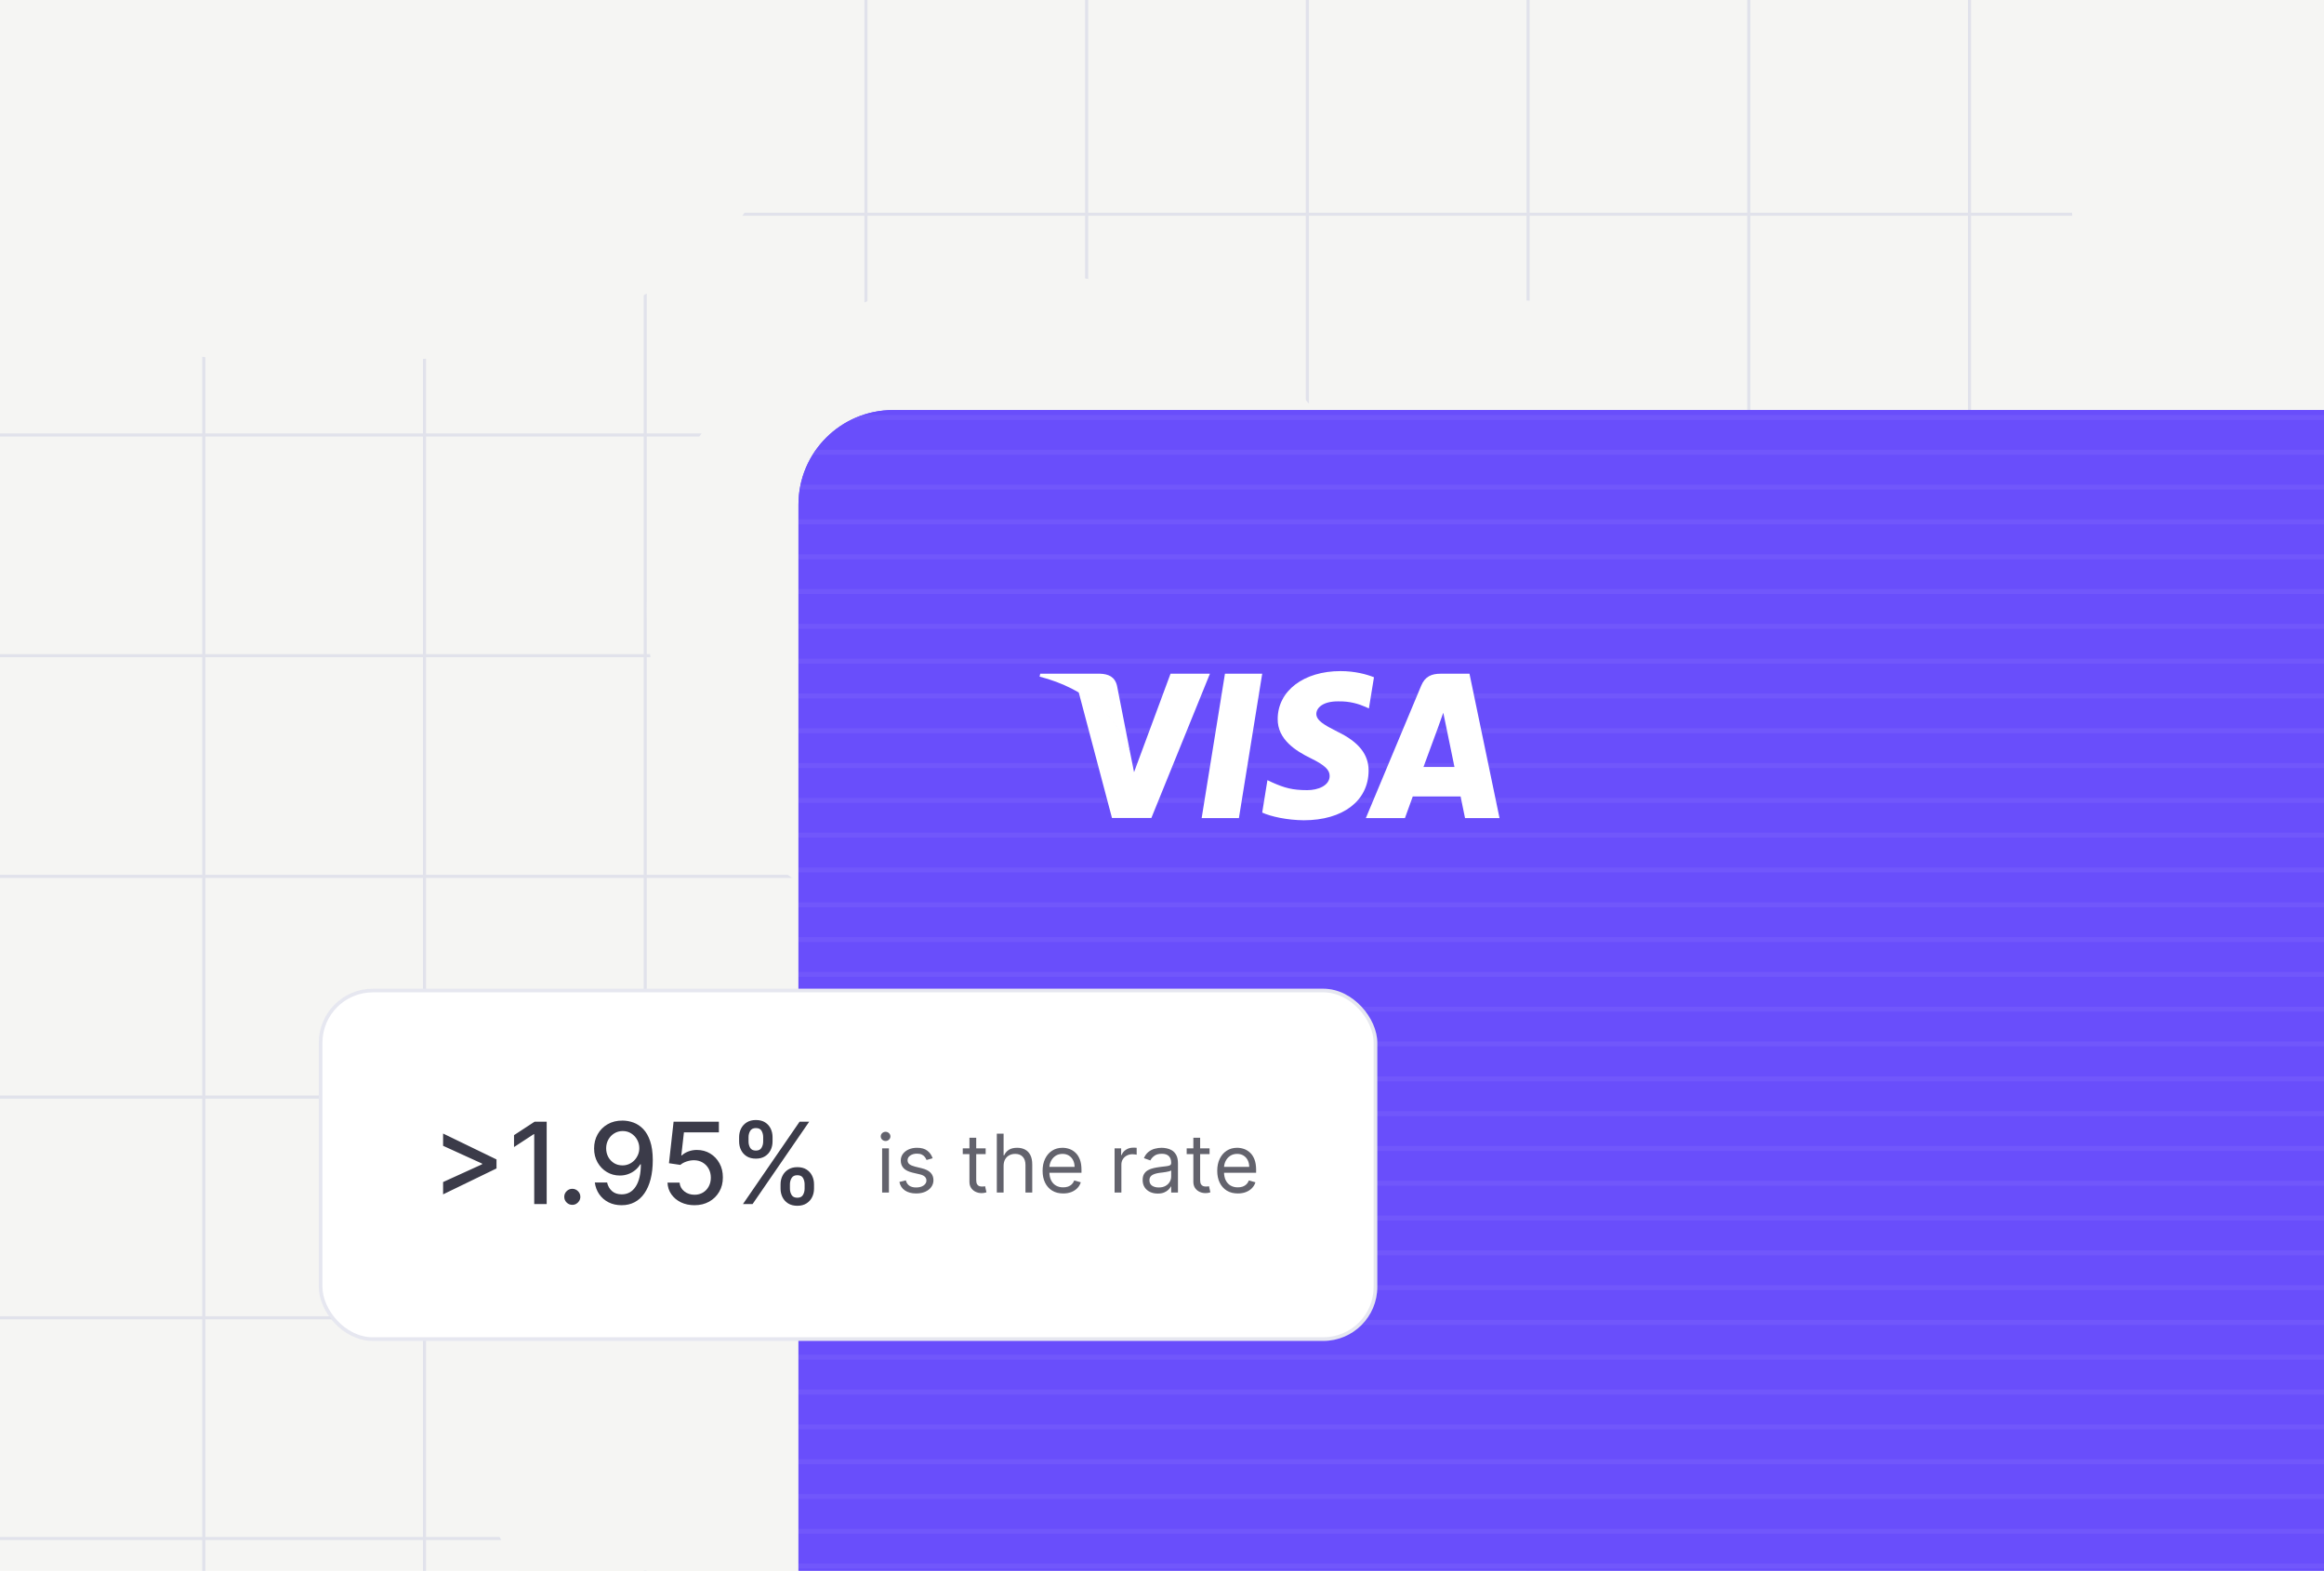 <svg width="503" height="340" viewBox="0 0 503 340" fill="none" xmlns="http://www.w3.org/2000/svg">
<g clip-path="url(#clip0_4421_7104)">
<rect width="503" height="340" fill="#FAFAF8"/>
<g clip-path="url(#clip1_4421_7104)">
<path d="M-245 46.373H874.62" stroke="#E5E7F0" stroke-width="0.663"/>
<path d="M-245 94.144H874.62" stroke="#E5E7F0" stroke-width="0.663"/>
<path d="M-245 141.914H874.62" stroke="#E5E7F0" stroke-width="0.663"/>
<path d="M-245 189.684H874.62" stroke="#E5E7F0" stroke-width="0.663"/>
<path d="M-245 237.455H874.62" stroke="#E5E7F0" stroke-width="0.663"/>
<path d="M-245 285.225H874.62" stroke="#E5E7F0" stroke-width="0.663"/>
<path d="M-245 332.996H874.62" stroke="#E5E7F0" stroke-width="0.663"/>
<path d="M44.111 972.423L44.111 -147.197" stroke="#E5E7F0" stroke-width="0.663"/>
<path d="M91.881 972.423L91.881 -147.197" stroke="#E5E7F0" stroke-width="0.663"/>
<path d="M139.652 972.423L139.652 -147.197" stroke="#E5E7F0" stroke-width="0.663"/>
<path d="M187.422 972.423L187.422 -147.197" stroke="#E5E7F0" stroke-width="0.663"/>
<path d="M235.193 972.423L235.193 -147.197" stroke="#E5E7F0" stroke-width="0.663"/>
<path d="M282.963 972.423L282.963 -147.197" stroke="#E5E7F0" stroke-width="0.663"/>
<path d="M330.733 972.423L330.733 -147.197" stroke="#E5E7F0" stroke-width="0.663"/>
<path d="M378.504 972.423L378.504 -147.197" stroke="#E5E7F0" stroke-width="0.663"/>
<path d="M426.275 972.423L426.275 -147.197" stroke="#E5E7F0" stroke-width="0.663"/>
<path d="M474.045 972.423L474.045 -147.197" stroke="#E5E7F0" stroke-width="0.663"/>
</g>
<g filter="url(#filter0_f_4421_7104)">
<ellipse cx="329" cy="115" rx="36" ry="50" fill="#FAFAF8"/>
</g>
<g filter="url(#filter1_f_4421_7104)">
<ellipse cx="395" cy="290.5" rx="66" ry="58.5" fill="#FAFAF8"/>
</g>
<g filter="url(#filter2_f_4421_7104)">
<ellipse cx="547.5" cy="37" rx="99.5" ry="95" fill="#FAFAF8"/>
</g>
<g filter="url(#filter3_f_4421_7104)">
<ellipse cx="69.5" cy="29" rx="97.5" ry="50" fill="#FAFAF8"/>
</g>
<g filter="url(#filter4_f_4421_7104)">
<ellipse cx="192" cy="302" rx="91" ry="79" fill="#FAFAF8"/>
</g>
<g filter="url(#filter5_f_4421_7104)">
<ellipse cx="220" cy="132" rx="80" ry="73" fill="#FAFAF8"/>
</g>
<rect width="713" height="400" fill="#111827" fill-opacity="0.02"/>
<g clip-path="url(#clip2_4421_7104)">
<g filter="url(#filter6_d_4421_7104)">
<g clip-path="url(#clip3_4421_7104)">
<rect x="180" y="77" width="544" height="343.296" rx="20.447" fill="#694EFB"/>
<rect x="180" y="77" width="544" height="343.296" rx="20.447" fill="#694EFB"/>
<g opacity="0.25">
<line x1="180" y1="78.614" x2="724" y2="78.614" stroke="white" stroke-opacity="0.2" stroke-width="1.076"/>
<line x1="180" y1="86.147" x2="724" y2="86.147" stroke="white" stroke-opacity="0.2" stroke-width="1.076"/>
<line x1="180" y1="93.68" x2="724" y2="93.68" stroke="white" stroke-opacity="0.2" stroke-width="1.076"/>
<line x1="180" y1="101.214" x2="724" y2="101.214" stroke="white" stroke-opacity="0.2" stroke-width="1.076"/>
<line x1="180" y1="108.747" x2="724" y2="108.747" stroke="white" stroke-opacity="0.2" stroke-width="1.076"/>
<line x1="180" y1="116.28" x2="724" y2="116.28" stroke="white" stroke-opacity="0.2" stroke-width="1.076"/>
<line x1="180" y1="123.813" x2="724" y2="123.813" stroke="white" stroke-opacity="0.2" stroke-width="1.076"/>
<line x1="180" y1="131.346" x2="724" y2="131.346" stroke="white" stroke-opacity="0.2" stroke-width="1.076"/>
<line x1="180" y1="138.879" x2="724" y2="138.879" stroke="white" stroke-opacity="0.2" stroke-width="1.076"/>
<line x1="180" y1="146.412" x2="724" y2="146.412" stroke="white" stroke-opacity="0.2" stroke-width="1.076"/>
<line x1="180" y1="153.946" x2="724" y2="153.946" stroke="white" stroke-opacity="0.2" stroke-width="1.076"/>
<line x1="180" y1="161.479" x2="724" y2="161.479" stroke="white" stroke-opacity="0.2" stroke-width="1.076"/>
<line x1="180" y1="169.012" x2="724" y2="169.012" stroke="white" stroke-opacity="0.2" stroke-width="1.076"/>
<line x1="180" y1="176.545" x2="724" y2="176.545" stroke="white" stroke-opacity="0.2" stroke-width="1.076"/>
<line x1="180" y1="184.078" x2="724" y2="184.078" stroke="white" stroke-opacity="0.2" stroke-width="1.076"/>
<line x1="180" y1="191.611" x2="724" y2="191.611" stroke="white" stroke-opacity="0.2" stroke-width="1.076"/>
<line x1="180" y1="199.144" x2="724" y2="199.144" stroke="white" stroke-opacity="0.2" stroke-width="1.076"/>
<line x1="180" y1="206.678" x2="724" y2="206.678" stroke="white" stroke-opacity="0.2" stroke-width="1.076"/>
<line x1="180" y1="214.211" x2="724" y2="214.211" stroke="white" stroke-opacity="0.2" stroke-width="1.076"/>
<line x1="180" y1="221.744" x2="724" y2="221.744" stroke="white" stroke-opacity="0.2" stroke-width="1.076"/>
<line x1="180" y1="229.277" x2="724" y2="229.277" stroke="white" stroke-opacity="0.2" stroke-width="1.076"/>
<line x1="180" y1="236.81" x2="724" y2="236.81" stroke="white" stroke-opacity="0.2" stroke-width="1.076"/>
<line x1="180" y1="244.343" x2="724" y2="244.343" stroke="white" stroke-opacity="0.2" stroke-width="1.076"/>
<line x1="180" y1="251.876" x2="724" y2="251.876" stroke="white" stroke-opacity="0.2" stroke-width="1.076"/>
<line x1="180" y1="259.41" x2="724" y2="259.41" stroke="white" stroke-opacity="0.2" stroke-width="1.076"/>
<line x1="180" y1="266.943" x2="724" y2="266.943" stroke="white" stroke-opacity="0.2" stroke-width="1.076"/>
<line x1="180" y1="274.476" x2="724" y2="274.476" stroke="white" stroke-opacity="0.2" stroke-width="1.076"/>
<line x1="180" y1="282.009" x2="724" y2="282.009" stroke="white" stroke-opacity="0.2" stroke-width="1.076"/>
<line x1="180" y1="289.542" x2="724" y2="289.542" stroke="white" stroke-opacity="0.2" stroke-width="1.076"/>
<line x1="180" y1="297.075" x2="724" y2="297.075" stroke="white" stroke-opacity="0.2" stroke-width="1.076"/>
<line x1="180" y1="304.608" x2="724" y2="304.608" stroke="white" stroke-opacity="0.2" stroke-width="1.076"/>
<line x1="180" y1="312.141" x2="724" y2="312.141" stroke="white" stroke-opacity="0.2" stroke-width="1.076"/>
<line x1="180" y1="319.675" x2="724" y2="319.675" stroke="white" stroke-opacity="0.2" stroke-width="1.076"/>
<line x1="180" y1="327.208" x2="724" y2="327.208" stroke="white" stroke-opacity="0.2" stroke-width="1.076"/>
<line x1="180" y1="334.741" x2="724" y2="334.741" stroke="white" stroke-opacity="0.2" stroke-width="1.076"/>
</g>
<g clip-path="url(#clip4_4421_7104)">
<path d="M275.329 165.318H267.266L272.309 134.065H280.373L275.329 165.318Z" fill="white"/>
<path d="M304.561 134.829C302.971 134.197 300.448 133.498 297.329 133.498C289.365 133.498 283.758 137.754 283.723 143.838C283.657 148.327 287.738 150.82 290.791 152.317C293.91 153.846 294.971 154.844 294.971 156.207C294.939 158.301 292.45 159.266 290.128 159.266C286.909 159.266 285.184 158.769 282.562 157.604L281.5 157.104L280.372 164.12C282.263 164.983 285.748 165.75 289.365 165.783C297.827 165.783 303.335 161.594 303.4 155.11C303.433 151.552 301.278 148.826 296.632 146.599C293.811 145.169 292.084 144.205 292.084 142.742C292.117 141.411 293.545 140.049 296.729 140.049C299.35 139.982 301.276 140.614 302.735 141.246L303.465 141.578L304.561 134.829Z" fill="white"/>
<path d="M315.279 154.246C315.943 152.45 318.499 145.502 318.499 145.502C318.465 145.568 319.162 143.673 319.56 142.51L320.123 145.202C320.123 145.202 321.65 152.683 321.982 154.246C320.722 154.246 316.872 154.246 315.279 154.246ZM325.233 134.065H318.996C317.072 134.065 315.611 134.63 314.781 136.658L302.803 165.317H311.264C311.264 165.317 312.657 161.46 312.957 160.629C313.885 160.629 322.116 160.629 323.31 160.629C323.542 161.726 324.272 165.317 324.272 165.317H331.739L325.233 134.065Z" fill="white"/>
<path d="M260.53 134.065L252.633 155.376L251.77 151.054C250.31 146.067 245.731 140.648 240.621 137.954L247.855 165.284H256.382L269.057 134.065H260.53Z" fill="white"/>
<path d="M245.3 134.065H232.326L232.193 134.696C242.314 137.29 249.016 143.541 251.77 151.055L248.95 136.692C248.486 134.696 247.059 134.131 245.3 134.065Z" fill="white"/>
</g>
</g>
</g>
</g>
<rect x="69" y="214" width="229.098" height="76.226" rx="11.686" fill="white"/>
<rect x="69.394" y="214.394" width="228.309" height="75.437" rx="11.292" stroke="#001166" stroke-opacity="0.1" stroke-width="0.789"/>
<path opacity="0.8" d="M107.463 252.899L95.902 258.506V255.842L104.433 251.959L104.346 252.107V251.733L104.433 251.889L95.902 247.998V245.343L107.463 250.949V252.899ZM118.324 242.783V260.613H115.625V245.482H115.521L111.255 248.268V245.691L115.703 242.783H118.324ZM123.867 260.778C123.392 260.778 122.982 260.61 122.64 260.273C122.297 259.931 122.126 259.519 122.126 259.037C122.126 258.561 122.297 258.155 122.64 257.818C122.982 257.476 123.392 257.305 123.867 257.305C124.343 257.305 124.753 257.476 125.095 257.818C125.437 258.155 125.609 258.561 125.609 259.037C125.609 259.356 125.527 259.649 125.365 259.916C125.208 260.178 124.999 260.387 124.738 260.543C124.477 260.7 124.187 260.778 123.867 260.778ZM134.774 242.539C135.569 242.545 136.353 242.69 137.125 242.975C137.896 243.259 138.593 243.723 139.214 244.367C139.841 245.012 140.34 245.882 140.711 246.979C141.089 248.07 141.28 249.429 141.286 251.054C141.286 252.615 141.129 254.005 140.816 255.224C140.502 256.437 140.053 257.461 139.466 258.297C138.886 259.133 138.181 259.768 137.351 260.204C136.521 260.639 135.586 260.857 134.548 260.857C133.485 260.857 132.542 260.648 131.718 260.23C130.894 259.812 130.224 259.234 129.707 258.497C129.19 257.754 128.868 256.901 128.741 255.938H131.396C131.57 256.704 131.924 257.325 132.458 257.801C132.998 258.271 133.694 258.506 134.548 258.506C135.853 258.506 136.872 257.937 137.603 256.8C138.335 255.656 138.703 254.06 138.709 252.011H138.57C138.268 252.511 137.891 252.94 137.438 253.3C136.991 253.66 136.489 253.938 135.932 254.136C135.375 254.333 134.78 254.432 134.147 254.432C133.12 254.432 132.185 254.179 131.344 253.674C130.502 253.169 129.832 252.476 129.333 251.593C128.834 250.711 128.584 249.704 128.584 248.573C128.584 247.447 128.839 246.425 129.35 245.508C129.867 244.591 130.586 243.865 131.509 243.331C132.438 242.792 133.526 242.528 134.774 242.539ZM134.783 244.803C134.104 244.803 133.491 244.971 132.946 245.308C132.406 245.639 131.979 246.088 131.666 246.657C131.352 247.22 131.196 247.847 131.196 248.538C131.196 249.228 131.347 249.855 131.648 250.418C131.956 250.975 132.374 251.419 132.902 251.75C133.436 252.075 134.045 252.238 134.73 252.238C135.241 252.238 135.717 252.139 136.158 251.942C136.599 251.744 136.985 251.472 137.316 251.123C137.647 250.769 137.905 250.369 138.091 249.922C138.277 249.475 138.369 249.005 138.369 248.512C138.369 247.856 138.213 247.246 137.899 246.683C137.592 246.12 137.168 245.668 136.628 245.325C136.089 244.977 135.473 244.803 134.783 244.803ZM150.316 260.857C149.225 260.857 148.244 260.648 147.374 260.23C146.509 259.806 145.818 259.226 145.302 258.489C144.785 257.752 144.509 256.91 144.475 255.964H147.086C147.15 256.73 147.49 257.36 148.105 257.853C148.72 258.346 149.457 258.593 150.316 258.593C151.001 258.593 151.608 258.436 152.136 258.123C152.67 257.804 153.088 257.366 153.39 256.808C153.697 256.251 153.851 255.616 153.851 254.902C153.851 254.176 153.694 253.529 153.381 252.96C153.067 252.392 152.635 251.945 152.084 251.62C151.538 251.295 150.911 251.129 150.203 251.123C149.663 251.123 149.121 251.216 148.575 251.402C148.03 251.588 147.588 251.831 147.252 252.133L144.788 251.768L145.789 242.783H155.592V245.09H148.027L147.461 250.079H147.565C147.913 249.742 148.375 249.461 148.949 249.234C149.53 249.008 150.151 248.895 150.813 248.895C151.898 248.895 152.864 249.153 153.712 249.669C154.565 250.186 155.235 250.891 155.723 251.785C156.216 252.673 156.46 253.695 156.454 254.85C156.46 256.005 156.199 257.035 155.671 257.94C155.148 258.846 154.423 259.559 153.494 260.082C152.571 260.598 151.512 260.857 150.316 260.857ZM168.941 257.27V256.33C168.941 255.656 169.08 255.041 169.359 254.484C169.643 253.921 170.055 253.471 170.595 253.134C171.14 252.792 171.799 252.621 172.571 252.621C173.36 252.621 174.022 252.789 174.556 253.126C175.09 253.462 175.493 253.912 175.766 254.475C176.045 255.038 176.184 255.656 176.184 256.33V257.27C176.184 257.943 176.045 258.561 175.766 259.124C175.488 259.681 175.078 260.131 174.539 260.474C174.005 260.81 173.349 260.979 172.571 260.979C171.788 260.979 171.126 260.81 170.586 260.474C170.046 260.131 169.637 259.681 169.359 259.124C169.08 258.561 168.941 257.943 168.941 257.27ZM170.969 256.33V257.27C170.969 257.769 171.088 258.222 171.326 258.628C171.564 259.034 171.979 259.237 172.571 259.237C173.157 259.237 173.566 259.034 173.799 258.628C174.031 258.222 174.147 257.769 174.147 257.27V256.33C174.147 255.83 174.034 255.378 173.807 254.971C173.587 254.565 173.175 254.362 172.571 254.362C171.991 254.362 171.579 254.565 171.335 254.971C171.091 255.378 170.969 255.83 170.969 256.33ZM159.973 247.066V246.126C159.973 245.453 160.113 244.835 160.391 244.272C160.676 243.709 161.088 243.259 161.628 242.922C162.173 242.586 162.832 242.417 163.604 242.417C164.393 242.417 165.055 242.586 165.589 242.922C166.123 243.259 166.526 243.709 166.799 244.272C167.072 244.835 167.208 245.453 167.208 246.126V247.066C167.208 247.74 167.069 248.358 166.79 248.921C166.517 249.478 166.111 249.928 165.571 250.27C165.037 250.607 164.382 250.775 163.604 250.775C162.815 250.775 162.15 250.607 161.61 250.27C161.076 249.928 160.67 249.478 160.391 248.921C160.113 248.358 159.973 247.74 159.973 247.066ZM162.011 246.126V247.066C162.011 247.566 162.127 248.018 162.359 248.424C162.597 248.831 163.012 249.034 163.604 249.034C164.184 249.034 164.591 248.831 164.823 248.424C165.061 248.018 165.18 247.566 165.18 247.066V246.126C165.18 245.627 165.066 245.174 164.84 244.768C164.614 244.362 164.202 244.159 163.604 244.159C163.023 244.159 162.611 244.362 162.368 244.768C162.13 245.174 162.011 245.627 162.011 246.126ZM160.801 260.613L173.059 242.783H175.139L162.881 260.613H160.801Z" fill="#0B0B1C"/>
<path opacity="0.8" d="M190.926 258.113V248.551H192.395V258.113H190.926ZM191.673 246.958C191.387 246.958 191.14 246.86 190.932 246.665C190.729 246.47 190.627 246.236 190.627 245.962C190.627 245.688 190.729 245.453 190.932 245.258C191.14 245.063 191.387 244.966 191.673 244.966C191.959 244.966 192.204 245.063 192.408 245.258C192.615 245.453 192.719 245.688 192.719 245.962C192.719 246.236 192.615 246.47 192.408 246.665C192.204 246.86 191.959 246.958 191.673 246.958ZM201.859 250.693L200.539 251.066C200.456 250.846 200.334 250.633 200.172 250.425C200.014 250.213 199.798 250.039 199.524 249.902C199.25 249.765 198.9 249.697 198.472 249.697C197.887 249.697 197.4 249.832 197.009 250.101C196.624 250.367 196.431 250.705 196.431 251.116C196.431 251.481 196.563 251.77 196.829 251.981C197.095 252.193 197.51 252.369 198.074 252.51L199.493 252.859C200.348 253.067 200.985 253.384 201.404 253.811C201.823 254.235 202.033 254.78 202.033 255.449C202.033 255.996 201.875 256.486 201.56 256.918C201.249 257.349 200.813 257.69 200.253 257.939C199.692 258.188 199.041 258.312 198.298 258.312C197.323 258.312 196.516 258.1 195.877 257.677C195.237 257.254 194.833 256.636 194.663 255.822L196.057 255.474C196.19 255.988 196.441 256.374 196.81 256.631C197.184 256.889 197.671 257.017 198.273 257.017C198.958 257.017 199.502 256.872 199.904 256.582C200.311 256.287 200.514 255.934 200.514 255.523C200.514 255.191 200.398 254.913 200.166 254.689C199.933 254.461 199.576 254.291 199.095 254.179L197.501 253.805C196.626 253.598 195.982 253.276 195.572 252.84C195.165 252.4 194.961 251.851 194.961 251.191C194.961 250.651 195.113 250.174 195.416 249.759C195.723 249.344 196.14 249.018 196.667 248.782C197.198 248.545 197.8 248.427 198.472 248.427C199.419 248.427 200.161 248.634 200.701 249.049C201.245 249.464 201.63 250.012 201.859 250.693ZM213.333 248.551V249.796H208.378V248.551H213.333ZM209.822 246.261H211.291V255.374C211.291 255.789 211.351 256.1 211.472 256.308C211.596 256.511 211.754 256.648 211.945 256.719C212.14 256.785 212.345 256.818 212.561 256.818C212.723 256.818 212.856 256.81 212.959 256.793C213.063 256.772 213.146 256.756 213.208 256.743L213.507 258.063C213.408 258.1 213.269 258.138 213.09 258.175C212.912 258.217 212.686 258.237 212.412 258.237C211.997 258.237 211.59 258.148 211.192 257.97C210.797 257.791 210.469 257.519 210.208 257.154C209.951 256.789 209.822 256.328 209.822 255.772V246.261ZM217.217 252.361V258.113H215.748V245.364H217.217V250.045H217.342C217.566 249.552 217.902 249.159 218.35 248.869C218.803 248.574 219.404 248.427 220.155 248.427C220.807 248.427 221.378 248.558 221.867 248.819C222.357 249.076 222.737 249.473 223.007 250.008C223.28 250.539 223.417 251.216 223.417 252.037V258.113H221.948V252.137C221.948 251.377 221.751 250.79 221.357 250.375C220.967 249.956 220.425 249.747 219.732 249.747C219.251 249.747 218.819 249.848 218.437 250.052C218.06 250.255 217.761 250.552 217.541 250.942C217.325 251.332 217.217 251.805 217.217 252.361ZM230.114 258.312C229.193 258.312 228.398 258.109 227.73 257.702C227.066 257.291 226.553 256.719 226.192 255.984C225.835 255.245 225.657 254.386 225.657 253.407C225.657 252.427 225.835 251.564 226.192 250.817C226.553 250.066 227.055 249.481 227.699 249.062C228.346 248.639 229.101 248.427 229.964 248.427C230.462 248.427 230.954 248.51 231.44 248.676C231.925 248.842 232.367 249.112 232.766 249.485C233.164 249.854 233.482 250.344 233.718 250.954C233.955 251.564 234.073 252.315 234.073 253.208V253.83H226.703V252.56H232.579C232.579 252.021 232.471 251.539 232.255 251.116C232.044 250.693 231.741 250.359 231.346 250.114C230.956 249.869 230.496 249.747 229.964 249.747C229.379 249.747 228.873 249.892 228.446 250.182C228.022 250.469 227.697 250.842 227.468 251.303C227.24 251.763 227.126 252.257 227.126 252.784V253.631C227.126 254.353 227.25 254.965 227.499 255.467C227.753 255.965 228.103 256.345 228.551 256.606C229 256.864 229.52 256.992 230.114 256.992C230.5 256.992 230.848 256.938 231.16 256.831C231.475 256.719 231.747 256.553 231.975 256.333C232.203 256.108 232.38 255.83 232.504 255.498L233.924 255.897C233.774 256.378 233.523 256.802 233.17 257.167C232.818 257.528 232.382 257.81 231.863 258.013C231.344 258.213 230.761 258.312 230.114 258.312ZM241.238 258.113V248.551H242.657V249.996H242.757C242.931 249.522 243.246 249.139 243.703 248.844C244.159 248.549 244.674 248.402 245.247 248.402C245.355 248.402 245.49 248.404 245.651 248.408C245.813 248.412 245.936 248.419 246.019 248.427V249.921C245.969 249.908 245.855 249.89 245.676 249.865C245.502 249.836 245.317 249.821 245.122 249.821C244.657 249.821 244.242 249.919 243.877 250.114C243.516 250.305 243.23 250.57 243.018 250.911C242.811 251.247 242.707 251.631 242.707 252.062V258.113H241.238ZM250.574 258.337C249.968 258.337 249.418 258.223 248.924 257.995C248.43 257.762 248.038 257.428 247.748 256.992C247.457 256.553 247.312 256.021 247.312 255.399C247.312 254.851 247.42 254.407 247.636 254.067C247.851 253.722 248.14 253.452 248.501 253.257C248.862 253.062 249.26 252.917 249.696 252.822C250.136 252.722 250.578 252.643 251.022 252.585C251.603 252.51 252.074 252.454 252.435 252.417C252.8 252.376 253.066 252.307 253.232 252.212C253.402 252.116 253.487 251.95 253.487 251.714V251.664C253.487 251.05 253.319 250.572 252.983 250.232C252.651 249.892 252.147 249.722 251.47 249.722C250.769 249.722 250.219 249.875 249.821 250.182C249.422 250.489 249.142 250.817 248.98 251.166L247.586 250.668C247.835 250.087 248.167 249.635 248.582 249.311C249.001 248.983 249.457 248.755 249.951 248.626C250.449 248.493 250.939 248.427 251.42 248.427C251.728 248.427 252.08 248.464 252.479 248.539C252.881 248.609 253.269 248.757 253.643 248.981C254.02 249.205 254.334 249.543 254.583 249.996C254.832 250.448 254.956 251.054 254.956 251.813V258.113H253.487V256.818H253.412C253.313 257.026 253.147 257.248 252.914 257.484C252.682 257.721 252.373 257.922 251.987 258.088C251.601 258.254 251.13 258.337 250.574 258.337ZM250.798 257.017C251.379 257.017 251.869 256.903 252.267 256.675C252.67 256.447 252.972 256.152 253.176 255.791C253.383 255.43 253.487 255.05 253.487 254.652V253.307C253.425 253.382 253.288 253.45 253.076 253.513C252.869 253.571 252.628 253.623 252.354 253.668C252.084 253.71 251.821 253.747 251.564 253.78C251.31 253.809 251.105 253.834 250.947 253.855C250.566 253.905 250.209 253.986 249.877 254.098C249.549 254.206 249.283 254.37 249.08 254.59C248.881 254.805 248.781 255.1 248.781 255.474C248.781 255.984 248.97 256.37 249.347 256.631C249.729 256.889 250.213 257.017 250.798 257.017ZM261.796 248.551V249.796H256.841V248.551H261.796ZM258.285 246.261H259.754V255.374C259.754 255.789 259.814 256.1 259.935 256.308C260.059 256.511 260.217 256.648 260.408 256.719C260.603 256.785 260.808 256.818 261.024 256.818C261.186 256.818 261.319 256.81 261.422 256.793C261.526 256.772 261.609 256.756 261.671 256.743L261.97 258.063C261.871 258.1 261.732 258.138 261.553 258.175C261.375 258.217 261.148 258.237 260.875 258.237C260.46 258.237 260.053 258.148 259.654 257.97C259.26 257.791 258.932 257.519 258.671 257.154C258.414 256.789 258.285 256.328 258.285 255.772V246.261ZM267.912 258.312C266.991 258.312 266.196 258.109 265.528 257.702C264.864 257.291 264.351 256.719 263.99 255.984C263.633 255.245 263.455 254.386 263.455 253.407C263.455 252.427 263.633 251.564 263.99 250.817C264.351 250.066 264.853 249.481 265.497 249.062C266.144 248.639 266.899 248.427 267.763 248.427C268.261 248.427 268.752 248.51 269.238 248.676C269.723 248.842 270.165 249.112 270.564 249.485C270.962 249.854 271.28 250.344 271.516 250.954C271.753 251.564 271.871 252.315 271.871 253.208V253.83H264.501V252.56H270.377C270.377 252.021 270.269 251.539 270.053 251.116C269.842 250.693 269.539 250.359 269.144 250.114C268.754 249.869 268.294 249.747 267.763 249.747C267.177 249.747 266.671 249.892 266.244 250.182C265.82 250.469 265.495 250.842 265.266 251.303C265.038 251.763 264.924 252.257 264.924 252.784V253.631C264.924 254.353 265.048 254.965 265.297 255.467C265.551 255.965 265.901 256.345 266.349 256.606C266.798 256.864 267.318 256.992 267.912 256.992C268.298 256.992 268.646 256.938 268.958 256.831C269.273 256.719 269.545 256.553 269.773 256.333C270.001 256.108 270.178 255.83 270.302 255.498L271.722 255.897C271.572 256.378 271.321 256.802 270.968 257.167C270.616 257.528 270.18 257.81 269.661 258.013C269.142 258.213 268.559 258.312 267.912 258.312Z" fill="#0B0B1C" fill-opacity="0.8"/>
</g>
<defs>
<filter id="filter0_f_4421_7104" x="263" y="35" width="132" height="160" filterUnits="userSpaceOnUse" color-interpolation-filters="sRGB">
<feFlood flood-opacity="0" result="BackgroundImageFix"/>
<feBlend mode="normal" in="SourceGraphic" in2="BackgroundImageFix" result="shape"/>
<feGaussianBlur stdDeviation="15" result="effect1_foregroundBlur_4421_7104"/>
</filter>
<filter id="filter1_f_4421_7104" x="299" y="202" width="192" height="177" filterUnits="userSpaceOnUse" color-interpolation-filters="sRGB">
<feFlood flood-opacity="0" result="BackgroundImageFix"/>
<feBlend mode="normal" in="SourceGraphic" in2="BackgroundImageFix" result="shape"/>
<feGaussianBlur stdDeviation="15" result="effect1_foregroundBlur_4421_7104"/>
</filter>
<filter id="filter2_f_4421_7104" x="418" y="-88" width="259" height="250" filterUnits="userSpaceOnUse" color-interpolation-filters="sRGB">
<feFlood flood-opacity="0" result="BackgroundImageFix"/>
<feBlend mode="normal" in="SourceGraphic" in2="BackgroundImageFix" result="shape"/>
<feGaussianBlur stdDeviation="15" result="effect1_foregroundBlur_4421_7104"/>
</filter>
<filter id="filter3_f_4421_7104" x="-58" y="-51" width="255" height="160" filterUnits="userSpaceOnUse" color-interpolation-filters="sRGB">
<feFlood flood-opacity="0" result="BackgroundImageFix"/>
<feBlend mode="normal" in="SourceGraphic" in2="BackgroundImageFix" result="shape"/>
<feGaussianBlur stdDeviation="15" result="effect1_foregroundBlur_4421_7104"/>
</filter>
<filter id="filter4_f_4421_7104" x="53.562" y="175.563" width="276.875" height="252.875" filterUnits="userSpaceOnUse" color-interpolation-filters="sRGB">
<feFlood flood-opacity="0" result="BackgroundImageFix"/>
<feBlend mode="normal" in="SourceGraphic" in2="BackgroundImageFix" result="shape"/>
<feGaussianBlur stdDeviation="23.719" result="effect1_foregroundBlur_4421_7104"/>
</filter>
<filter id="filter5_f_4421_7104" x="92.562" y="11.562" width="254.875" height="240.875" filterUnits="userSpaceOnUse" color-interpolation-filters="sRGB">
<feFlood flood-opacity="0" result="BackgroundImageFix"/>
<feBlend mode="normal" in="SourceGraphic" in2="BackgroundImageFix" result="shape"/>
<feGaussianBlur stdDeviation="23.719" result="effect1_foregroundBlur_4421_7104"/>
</filter>
<filter id="filter6_d_4421_7104" x="157.601" y="73.539" width="574.431" height="373.727" filterUnits="userSpaceOnUse" color-interpolation-filters="sRGB">
<feFlood flood-opacity="0" result="BackgroundImageFix"/>
<feColorMatrix in="SourceAlpha" type="matrix" values="0 0 0 0 0 0 0 0 0 0 0 0 0 0 0 0 0 0 127 0" result="hardAlpha"/>
<feOffset dx="-7.183" dy="11.755"/>
<feGaussianBlur stdDeviation="7.608"/>
<feComposite in2="hardAlpha" operator="out"/>
<feColorMatrix type="matrix" values="0 0 0 0 0.638 0 0 0 0 0.639 0 0 0 0 0.64 0 0 0 0.15 0"/>
<feBlend mode="normal" in2="BackgroundImageFix" result="effect1_dropShadow_4421_7104"/>
<feBlend mode="normal" in="SourceGraphic" in2="effect1_dropShadow_4421_7104" result="shape"/>
</filter>
<clipPath id="clip0_4421_7104">
<rect width="503" height="340" fill="white"/>
</clipPath>
<clipPath id="clip1_4421_7104">
<rect width="958.063" height="930.197" fill="white" transform="translate(-245 -147.197)"/>
</clipPath>
<clipPath id="clip2_4421_7104">
<path d="M73 45H547V349C547 361.15 537.15 371 525 371H73V45Z" fill="white"/>
</clipPath>
<clipPath id="clip3_4421_7104">
<rect x="180" y="77" width="544" height="343.296" rx="20.447" fill="white"/>
</clipPath>
<clipPath id="clip4_4421_7104">
<rect width="99.545" height="32.285" fill="white" transform="translate(232.193 133.498)"/>
</clipPath>
</defs>
</svg>
